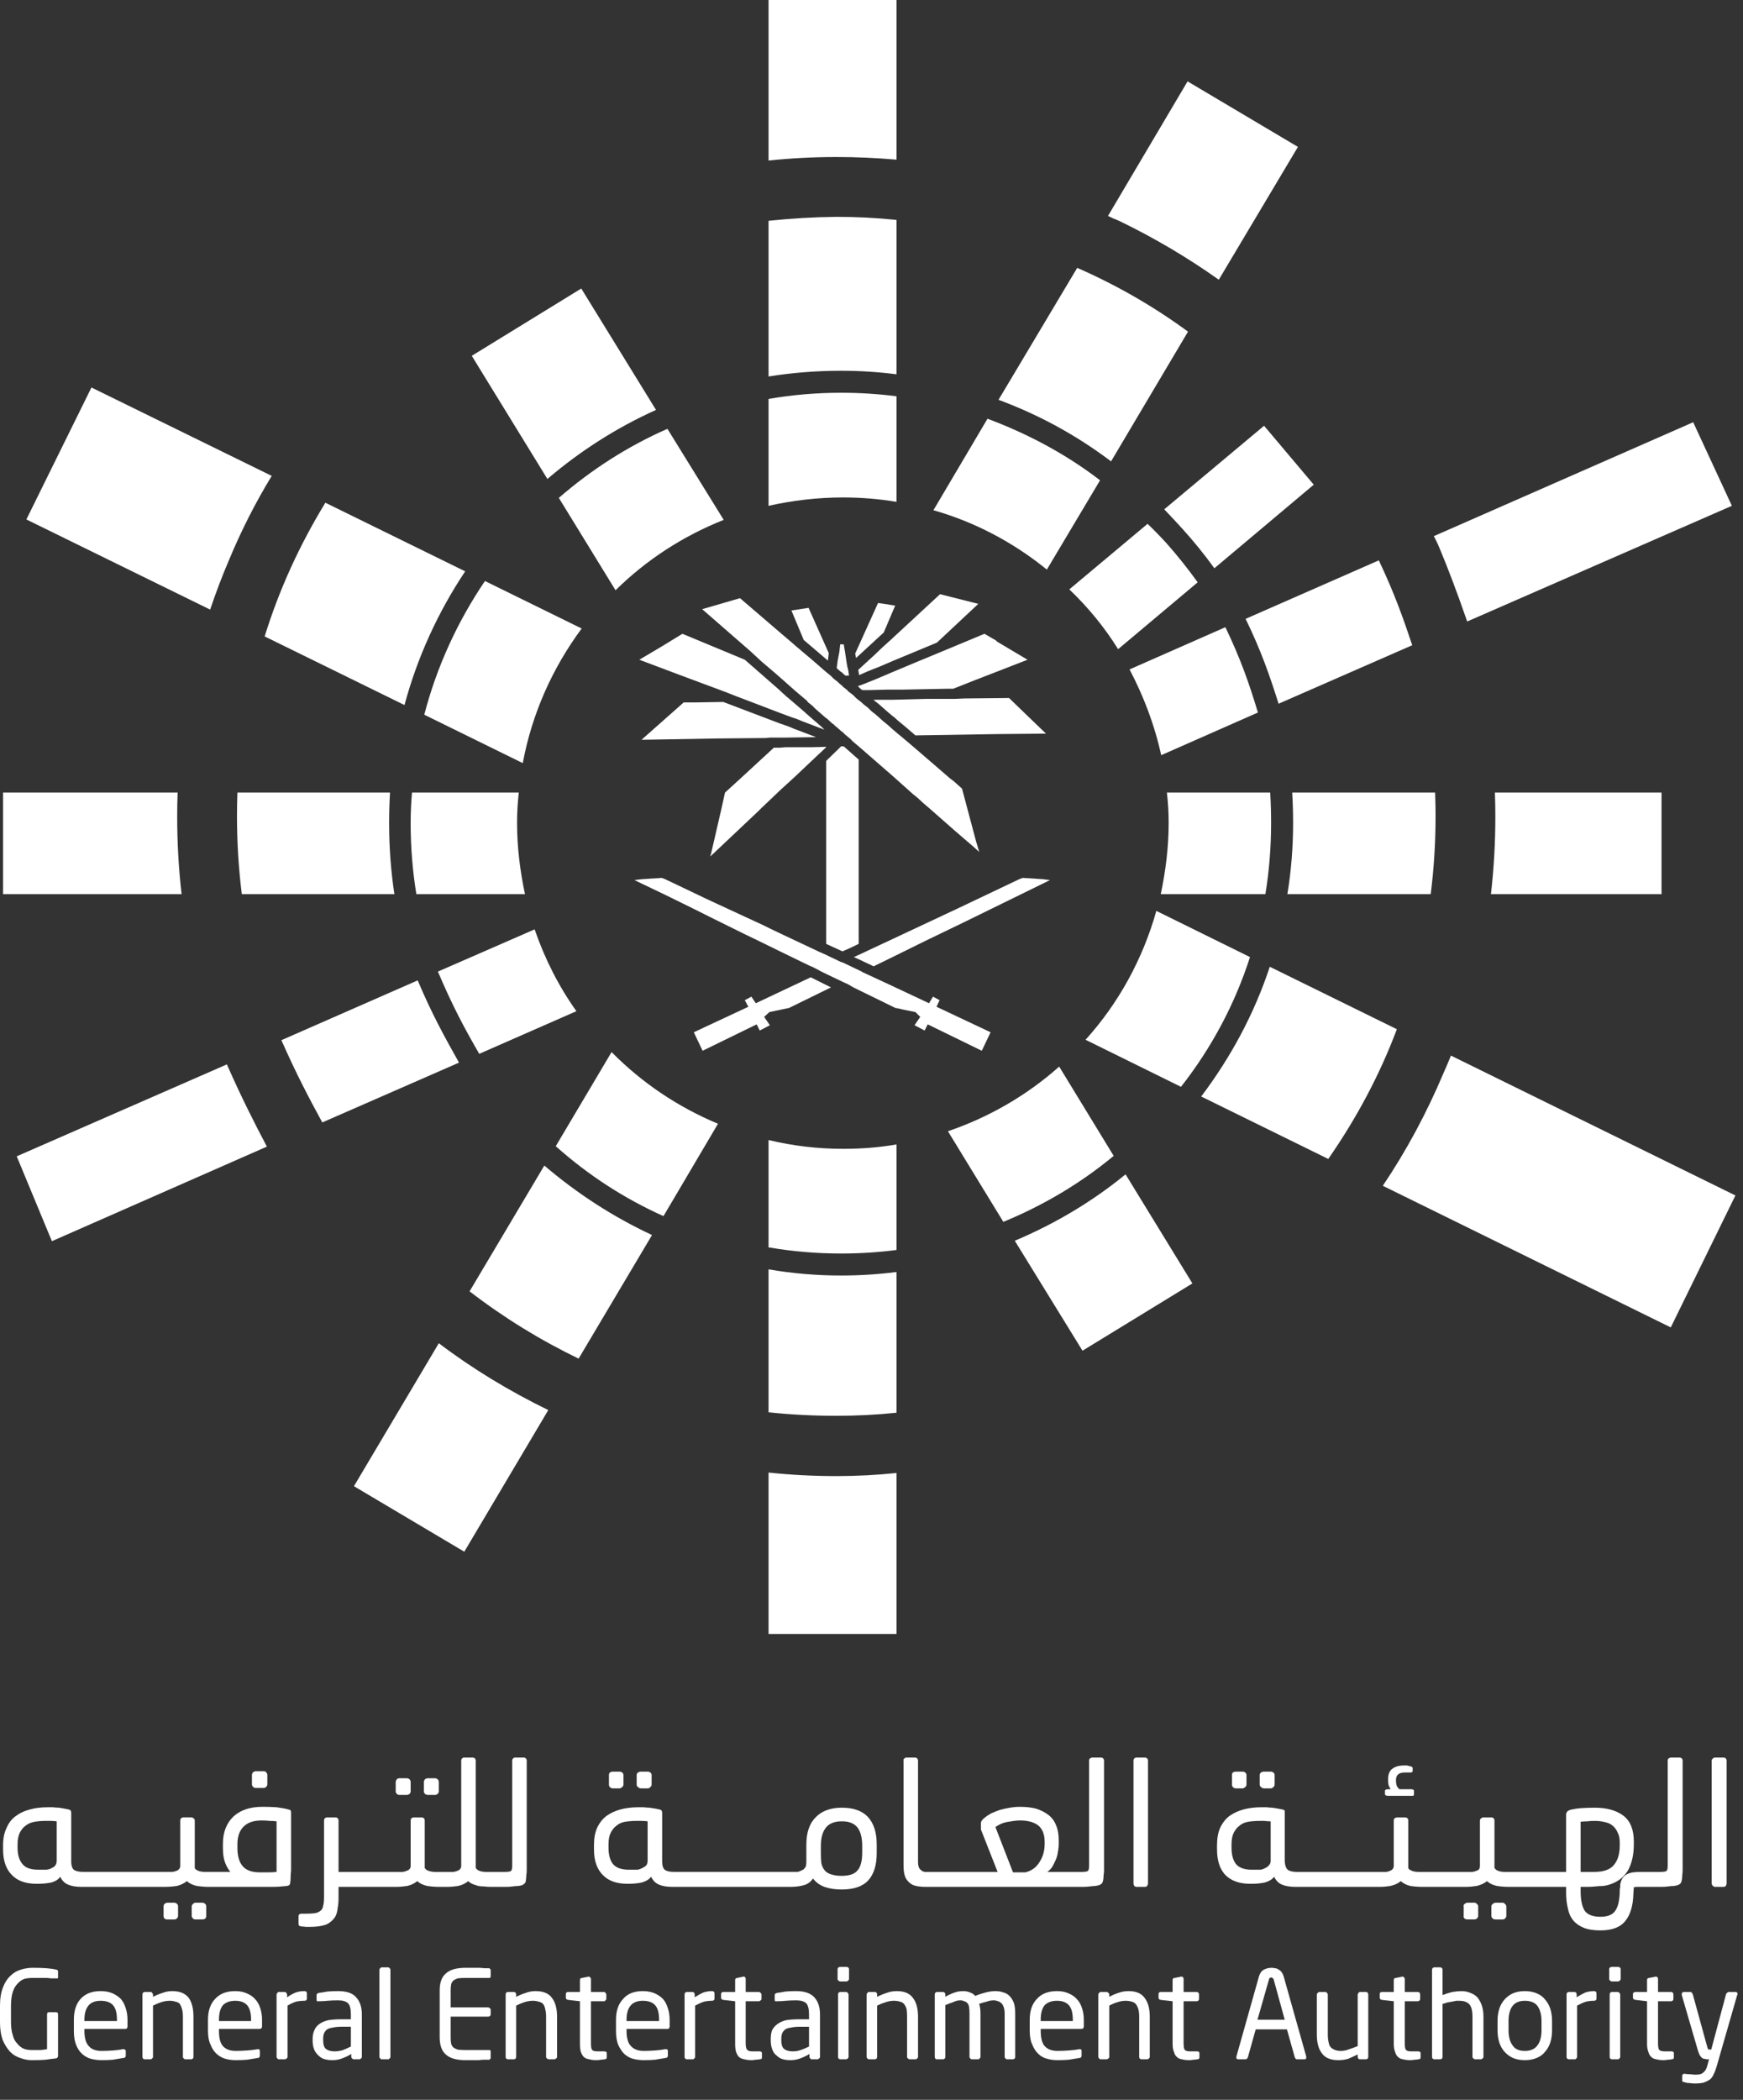 <svg width="93" height="112" viewBox="0 0 93 112" fill="none" xmlns="http://www.w3.org/2000/svg">
<rect x="0" y="0" width="93" height="112" fill="#333333" stroke="none"/>
<path d="M52.854 55.059L49.969 53.699L50.133 53.347L49.781 53.159L49.57 53.511L47.623 52.596L46.614 52.127L46.309 51.986L46.004 51.846L45.98 51.822L44.948 51.329L44.855 51.306L44.62 51.189L44.315 51.048L44.08 50.931L43.705 50.766L41.617 49.781L41.078 49.523L40.796 49.382L38.262 48.209L37.559 47.881L36.479 47.365L35.494 46.896L35.306 46.825L34.227 46.896L33.852 46.943L35.565 47.764L36.949 48.444L37.887 48.913L39.787 49.852L40.421 50.157L41.617 50.743L43.259 51.541H43.283L43.564 51.681L43.869 51.846L44.948 52.362L45.253 52.502L45.535 52.667L47.787 53.769H47.834L48.256 53.863L48.843 53.98L49.101 54.238L48.796 54.684L49.335 54.966L49.499 54.637L52.385 56.045L52.854 55.059Z" fill="white"/>
<path d="M45.958 34.837L47.154 33.735L47.623 32.632L47.764 32.304L47.623 32.28L47.342 32.233L46.849 32.163L45.629 34.861L45.676 35.095L45.958 34.837Z" fill="white"/>
<path d="M45.277 50.602L45.816 50.344V48.467V47.059V46.895V46.825V45.887V44.01V43.118V41.781V41.124V40.514L45.019 39.81H44.878L44.08 40.585V40.937V42.766V43.118V44.807V46.731V46.895V47.623V47.881V48.514V50.062V50.344L44.948 50.743L45.277 50.602Z" fill="white"/>
<path d="M40.467 43.259L40.608 43.118L41.617 42.157L42.438 41.406L43.33 40.561L44.08 39.857V39.834L43.283 39.857H41.898L41.617 39.881H41.288L39.482 41.547L38.684 42.274L38.497 43.118L37.934 45.558L37.887 45.675L37.981 45.605L40.467 43.259Z" fill="white"/>
<path d="M47.599 34.063L47.13 34.485L46.661 34.931L45.793 35.728L45.84 36.01L46.262 35.822L46.614 35.681L46.966 35.541L47.623 35.259L49.992 34.274L52.198 32.209L50.157 31.693L47.623 34.039L47.599 34.063Z" fill="white"/>
<path d="M49.594 35.025L48.913 35.306L47.623 35.846L46.685 36.245L46.333 36.385L45.981 36.526L45.77 36.596L45.887 36.714L46.004 36.807H46.145H46.427L47.342 36.784H47.623H47.717H48.116L50.508 36.737H50.86L51.986 36.291L54.825 35.189L53.206 34.227L53.136 34.157L52.526 33.805L50.274 34.743L49.594 35.025Z" fill="white"/>
<path d="M44.174 35.236L44.221 34.837L43.142 32.421L42.227 32.562L42.884 34.134L44.174 35.236Z" fill="white"/>
<path d="M53.839 37.23L51.47 37.254L50.953 37.277H50.203H49.945H49.429L47.622 37.324H47.552H47.153H46.754H46.614L46.684 37.395L46.895 37.559L47.106 37.747L47.458 38.052L47.622 38.192L47.693 38.239L47.927 38.45L48.326 38.779L48.842 39.224L50.414 39.201L53.206 39.154L55.81 39.131L54.543 37.911L53.839 37.23Z" fill="white"/>
<path d="M40.867 39.365L41.078 39.342H41.477H41.617H41.876L43.541 39.318L42.368 38.872L42.087 38.755L41.829 38.661L41.617 38.591L38.591 37.441L37.137 37.465H37.019H36.48L34.228 39.459L38.239 39.389L40.867 39.365Z" fill="white"/>
<path d="M38.685 36.901L39.342 37.159L40.022 37.417L41.618 38.027L42.251 38.262L42.532 38.356L42.814 38.473L43.799 38.849L43.987 38.919L43.846 38.778L43.142 38.168L42.931 37.98L42.744 37.816L42.251 37.394L41.946 37.136L41.664 36.878L41.618 36.831L39.741 35.189L36.41 33.805L35.377 34.438L34.111 35.189L36.292 36.01L38.685 36.901Z" fill="white"/>
<path d="M44.878 35.846H44.902L45.019 35.963L45.09 36.01V36.034H45.113H45.301L45.277 35.87V35.846L45.254 35.729L45.207 35.541L45.16 35.26L45.09 34.79L45.019 34.368H44.831L44.785 34.767L44.691 35.26L44.644 35.635L44.691 35.682L44.878 35.846Z" fill="white"/>
<path d="M40.632 35.283L41.266 35.823L41.617 36.128L42.438 36.855L42.743 37.113L43.048 37.371L43.119 37.465L43.33 37.629L43.518 37.817L44.057 38.286L44.081 38.31H44.104L44.432 38.615C44.448 38.599 44.456 38.591 44.456 38.591V38.615L44.573 38.732L44.667 38.802L44.902 39.014L44.949 39.037L45.042 39.131L45.066 39.154L45.136 39.225H45.16L45.23 39.295L45.347 39.389L45.394 39.436L45.512 39.553L45.817 39.811L46.544 40.444L47.623 41.383L48.726 42.368L48.96 42.556L49.265 42.837L49.594 43.119L50.954 44.315L51.963 45.183L52.245 45.441L52.151 45.113L52.08 44.878L51.611 43.119L51.33 42.063L50.884 41.664L50.696 41.524L49.664 40.632L48.655 39.764L48.35 39.506L48.045 39.248L47.928 39.154L47.623 38.896L47.365 38.662L47.13 38.474L46.896 38.263L46.708 38.099L46.497 37.934L46.309 37.747L46.098 37.583L45.887 37.395L45.817 37.348L45.676 37.231L45.512 37.066L45.418 36.996L45.23 36.855V36.832L45.207 36.808L44.995 36.644L44.902 36.55L44.784 36.456L44.691 36.363L44.597 36.292L44.479 36.198L44.456 36.175L44.315 36.034L44.081 35.846L43.353 35.213L42.908 34.838L42.438 34.439L42.251 34.275L41.617 33.735L39.483 31.905L37.465 32.492L40.022 34.72L40.632 35.283Z" fill="white"/>
<path d="M43.259 52.127L42.86 52.315L41.617 52.901L40.327 53.511L40.092 53.159L39.74 53.347L39.928 53.699L37.019 55.059L37.488 56.045L40.373 54.637L40.538 54.966L41.077 54.684L40.772 54.238L41.054 53.98L41.617 53.863L42.062 53.769H42.086L44.338 52.666L43.259 52.127Z" fill="white"/>
<path d="M46.614 51.541L47.623 51.048L49.336 50.203L51.424 49.195L56.022 46.943L55.67 46.896L54.567 46.825L54.38 46.896L51.025 48.491L48.374 49.734L47.623 50.086L45.817 50.931L45.559 51.048L45.817 51.165L46.614 51.541Z" fill="white"/>
<path d="M27.682 42.274H21.982C21.935 42.822 21.911 43.361 21.911 43.893C21.911 45.191 22.013 46.458 22.216 47.694H28.011C27.753 46.474 27.588 45.207 27.588 43.893C27.588 43.346 27.62 42.806 27.682 42.274Z" fill="white"/>
<path d="M68.995 43.893C68.995 45.191 68.893 46.458 68.69 47.694H76.337C76.51 46.333 76.596 44.949 76.596 43.541C76.596 43.119 76.588 42.697 76.572 42.274H68.948C68.979 42.822 68.995 43.361 68.995 43.893Z" fill="white"/>
<path d="M12.668 42.274C12.652 42.697 12.645 43.119 12.645 43.541C12.645 44.949 12.731 46.333 12.903 47.694H21.043C20.856 46.458 20.762 45.191 20.762 43.893C20.762 43.361 20.777 42.822 20.809 42.274H12.668Z" fill="white"/>
<path d="M61.933 47.694H67.516C67.719 46.458 67.821 45.191 67.821 43.893C67.821 43.361 67.805 42.822 67.774 42.274H62.261C62.324 42.806 62.355 43.346 62.355 43.893C62.355 45.207 62.191 46.474 61.933 47.694Z" fill="white"/>
<path d="M88.653 47.694V42.274H79.762C79.778 42.697 79.786 43.119 79.786 43.541C79.786 44.949 79.707 46.333 79.551 47.694H88.653Z" fill="white"/>
<path d="M9.454 43.541C9.454 43.119 9.462 42.697 9.478 42.274H0.164V47.694H9.689C9.532 46.333 9.454 44.949 9.454 43.541Z" fill="white"/>
<path d="M21.582 37.606C22.263 35.072 23.365 32.656 24.82 30.474L17.36 26.814C15.999 29.043 14.896 31.436 14.122 33.946L21.582 37.606Z" fill="white"/>
<path d="M25.875 30.99C24.397 33.172 23.295 35.588 22.638 38.122L27.893 40.703C28.386 38.052 29.488 35.612 31.036 33.524L25.875 30.99Z" fill="white"/>
<path d="M67.751 51.565C66.93 54.051 65.686 56.374 64.091 58.485L70.871 61.816C72.372 59.658 73.616 57.336 74.531 54.896L67.751 51.565Z" fill="white"/>
<path d="M77.018 57.241C76.126 59.352 75.047 61.37 73.781 63.247L89.146 70.801L92.595 63.763L77.417 56.303C77.292 56.615 77.159 56.928 77.018 57.241Z" fill="white"/>
<path d="M12.222 29.864C12.864 28.316 13.622 26.822 14.498 25.383L4.879 20.668L1.407 27.706L11.213 32.515C11.511 31.623 11.847 30.74 12.222 29.864Z" fill="white"/>
<path d="M63.012 57.969C64.654 55.881 65.897 53.535 66.695 51.048L61.698 48.585C60.971 51.166 59.681 53.511 57.921 55.459L63.012 57.969Z" fill="white"/>
<path d="M54.145 66.179L57.758 72.044L63.622 68.455L60.056 62.637C58.25 64.115 56.256 65.288 54.145 66.179Z" fill="white"/>
<path d="M53.534 65.171C55.646 64.303 57.64 63.13 59.422 61.652L56.514 56.89C54.801 58.414 52.783 59.587 50.578 60.338L53.534 65.171Z" fill="white"/>
<path d="M35.002 21.864L31.014 15.389L25.172 18.979L29.207 25.547C30.967 24.046 32.914 22.803 35.002 21.864Z" fill="white"/>
<path d="M35.611 22.873C33.523 23.788 31.576 25.031 29.817 26.556L32.843 31.483C34.485 29.864 36.432 28.597 38.614 27.729L35.611 22.873Z" fill="white"/>
<path d="M41.007 78.543V87.153H47.834V78.566C46.77 78.676 45.699 78.731 44.62 78.731C43.4 78.731 42.196 78.668 41.007 78.543Z" fill="white"/>
<path d="M47.834 26.767V21.137C46.864 21.012 45.879 20.949 44.878 20.949C43.564 20.949 42.274 21.059 41.007 21.278V26.979C42.274 26.697 43.611 26.533 44.972 26.533C45.941 26.533 46.895 26.611 47.834 26.767Z" fill="white"/>
<path d="M41.007 67.704V75.329C42.196 75.454 43.4 75.516 44.62 75.516C45.699 75.516 46.77 75.462 47.834 75.352V67.845C46.864 67.97 45.879 68.033 44.878 68.033C43.564 68.033 42.274 67.923 41.007 67.704Z" fill="white"/>
<path d="M41.007 60.807V66.531C42.274 66.75 43.564 66.859 44.878 66.859C45.879 66.859 46.864 66.797 47.834 66.671V61.041C46.895 61.206 45.957 61.276 44.972 61.276C43.611 61.276 42.274 61.112 41.007 60.807Z" fill="white"/>
<path d="M47.834 19.964V11.73C46.77 11.62 45.699 11.566 44.62 11.566C43.4 11.581 42.196 11.652 41.007 11.777V20.081C42.274 19.878 43.564 19.776 44.878 19.776C45.879 19.776 46.864 19.839 47.834 19.964Z" fill="white"/>
<path d="M47.834 8.516V0H41.007V8.563C42.196 8.438 43.4 8.375 44.62 8.375C45.699 8.375 46.77 8.422 47.834 8.516Z" fill="white"/>
<path d="M58.695 25.618C56.865 24.211 54.824 23.132 52.689 22.334L49.804 27.214C52.032 27.847 54.097 28.95 55.856 30.381L58.695 25.618Z" fill="white"/>
<path d="M32.632 56.115L29.653 61.136C31.389 62.684 33.312 63.927 35.4 64.866L38.309 59.939C36.175 59.048 34.251 57.757 32.632 56.115Z" fill="white"/>
<path d="M25.055 68.877C26.884 70.285 28.832 71.481 30.873 72.466L34.79 65.874C32.726 64.912 30.802 63.669 29.043 62.168L25.055 68.877Z" fill="white"/>
<path d="M65.03 14.92L69.253 7.835L63.364 4.34L59.118 11.518C59.306 11.612 59.502 11.698 59.705 11.777C61.582 12.684 63.357 13.732 65.03 14.92Z" fill="white"/>
<path d="M18.885 79.27L24.773 82.765L29.254 75.211C27.189 74.203 25.242 73.029 23.413 71.645L18.885 79.27Z" fill="white"/>
<path d="M63.388 17.689C61.534 16.328 59.564 15.202 57.476 14.287L53.277 21.325C55.435 22.123 57.452 23.225 59.282 24.609L63.388 17.689Z" fill="white"/>
<path d="M59.658 34.626L63.904 31.06C63.388 30.341 62.833 29.645 62.238 28.973C61.91 28.613 61.574 28.269 61.23 27.94L57.054 31.436C58.039 32.374 58.931 33.453 59.658 34.626Z" fill="white"/>
<path d="M62.12 27.166C62.449 27.51 62.769 27.854 63.082 28.198C63.692 28.871 64.263 29.575 64.795 30.31L70.097 25.852L67.446 22.709L62.12 27.166Z" fill="white"/>
<path d="M68.221 37.535L75.352 34.415C74.86 32.937 74.39 31.624 73.569 29.888L66.461 33.008C67.306 34.744 67.751 36.057 68.221 37.535Z" fill="white"/>
<path d="M23.365 51.822C24.14 53.652 24.796 54.872 25.571 56.209L30.755 53.934C29.817 52.62 29.066 51.142 28.526 49.57L23.365 51.822Z" fill="white"/>
<path d="M67.118 38.004C66.672 36.526 66.227 35.213 65.382 33.453L60.268 35.705C61.019 37.136 61.605 38.661 61.957 40.28L67.118 38.004Z" fill="white"/>
<path d="M0.892 61.675L2.769 66.202L14.24 61.158C13.537 59.821 12.903 58.578 12.105 56.772L0.892 61.675Z" fill="white"/>
<path d="M78.284 33.149L92.407 26.979L90.342 22.521L76.501 28.598C76.548 28.668 76.689 28.949 76.806 29.231C77.228 30.24 77.698 31.46 78.284 33.149Z" fill="white"/>
<path d="M22.286 52.291L15.014 55.481C15.812 57.288 16.468 58.531 17.196 59.868L24.491 56.678C23.741 55.341 23.061 54.121 22.286 52.291Z" fill="white"/>
<path d="M2.979 107.328H2.627C2.596 107.328 2.565 107.335 2.534 107.351C2.518 107.382 2.51 107.414 2.51 107.445V109.298C2.432 109.314 2.322 109.329 2.182 109.345C2.057 109.345 1.892 109.345 1.689 109.345C1.533 109.345 1.392 109.322 1.267 109.275C1.126 109.212 1.009 109.118 0.915 108.993C0.805 108.884 0.727 108.735 0.68 108.547C0.618 108.36 0.586 108.125 0.586 107.844V106.976C0.586 106.694 0.618 106.452 0.68 106.248C0.743 106.061 0.829 105.912 0.938 105.803C1.048 105.678 1.173 105.592 1.314 105.545C1.454 105.513 1.595 105.498 1.736 105.498C1.877 105.498 2.002 105.498 2.111 105.498C2.221 105.498 2.33 105.498 2.44 105.498C2.534 105.498 2.62 105.506 2.698 105.521C2.792 105.521 2.886 105.521 2.979 105.521H3.003C3.065 105.537 3.097 105.521 3.097 105.474V105.146C3.097 105.115 3.081 105.091 3.05 105.075C3.034 105.06 3.011 105.052 2.979 105.052C2.854 105.021 2.69 104.997 2.487 104.982C2.299 104.966 2.049 104.958 1.736 104.958C1.533 104.958 1.329 104.989 1.126 105.052C0.907 105.115 0.719 105.224 0.563 105.38C0.391 105.537 0.258 105.74 0.164 105.99C0.055 106.256 0 106.585 0 106.976V107.867C0 108.227 0.047 108.54 0.141 108.806C0.25 109.056 0.383 109.267 0.54 109.439C0.696 109.595 0.876 109.705 1.079 109.767C1.282 109.846 1.486 109.885 1.689 109.885C2.002 109.885 2.252 109.877 2.44 109.861C2.643 109.83 2.823 109.806 2.979 109.791C3.058 109.775 3.097 109.728 3.097 109.65V107.445C3.097 107.414 3.089 107.382 3.073 107.351C3.042 107.335 3.011 107.328 2.979 107.328Z" fill="white"/>
<path fill-rule="evenodd" clip-rule="evenodd" d="M6.71 107.116C6.772 107.304 6.803 107.507 6.803 107.726V108.078C6.803 108.172 6.764 108.219 6.686 108.219H4.504V108.313C4.504 108.704 4.583 108.977 4.739 109.134C4.88 109.306 5.107 109.392 5.419 109.392C5.607 109.392 5.81 109.384 6.029 109.368C6.233 109.353 6.412 109.329 6.569 109.298H6.592C6.624 109.298 6.647 109.306 6.663 109.321C6.694 109.337 6.71 109.361 6.71 109.392V109.626C6.71 109.673 6.702 109.705 6.686 109.72C6.671 109.752 6.631 109.767 6.569 109.767C6.381 109.798 6.201 109.83 6.029 109.861C5.842 109.877 5.638 109.884 5.419 109.884C5.232 109.884 5.044 109.861 4.856 109.814C4.684 109.767 4.528 109.681 4.387 109.556C4.246 109.431 4.137 109.267 4.059 109.063C3.981 108.876 3.941 108.625 3.941 108.313V107.726C3.941 107.257 4.059 106.889 4.293 106.624C4.544 106.342 4.903 106.201 5.372 106.201C5.607 106.201 5.818 106.24 6.006 106.319C6.178 106.397 6.326 106.498 6.452 106.624C6.561 106.749 6.647 106.913 6.71 107.116ZM6.24 107.726C6.24 107.366 6.17 107.108 6.029 106.952C5.889 106.796 5.67 106.717 5.372 106.717C5.091 106.717 4.88 106.796 4.739 106.952C4.583 107.124 4.504 107.382 4.504 107.726V107.797H6.24V107.726Z" fill="white"/>
<path d="M9.196 106.201C9.008 106.201 8.836 106.233 8.68 106.295C8.523 106.342 8.351 106.412 8.164 106.506V106.389C8.164 106.358 8.148 106.326 8.117 106.295C8.101 106.264 8.078 106.248 8.046 106.248H7.718C7.687 106.248 7.655 106.264 7.624 106.295C7.608 106.326 7.601 106.358 7.601 106.389V109.697C7.601 109.744 7.608 109.775 7.624 109.791C7.655 109.822 7.687 109.838 7.718 109.838H8.023C8.07 109.838 8.101 109.822 8.117 109.791C8.148 109.775 8.164 109.744 8.164 109.697V106.975C8.32 106.897 8.469 106.835 8.609 106.788C8.766 106.741 8.914 106.717 9.055 106.717C9.165 106.717 9.266 106.733 9.36 106.764C9.454 106.78 9.532 106.819 9.595 106.882C9.642 106.96 9.681 107.054 9.712 107.163C9.743 107.273 9.759 107.406 9.759 107.562V109.697C9.759 109.744 9.774 109.775 9.806 109.791C9.821 109.822 9.853 109.838 9.9 109.838H10.205C10.236 109.838 10.267 109.822 10.298 109.791C10.314 109.775 10.322 109.744 10.322 109.697V107.562C10.322 107.124 10.236 106.788 10.064 106.553C9.876 106.319 9.587 106.201 9.196 106.201Z" fill="white"/>
<path fill-rule="evenodd" clip-rule="evenodd" d="M13.888 107.116C13.951 107.304 13.982 107.507 13.982 107.726V108.078C13.982 108.172 13.935 108.219 13.841 108.219H11.683V108.313C11.683 108.704 11.754 108.977 11.894 109.134C12.051 109.306 12.277 109.392 12.575 109.392C12.762 109.392 12.966 109.384 13.185 109.368C13.403 109.353 13.591 109.329 13.748 109.298H13.771C13.802 109.298 13.826 109.306 13.841 109.321C13.857 109.337 13.865 109.361 13.865 109.392V109.626C13.865 109.673 13.857 109.705 13.841 109.72C13.826 109.752 13.794 109.767 13.748 109.767C13.56 109.798 13.372 109.83 13.185 109.861C12.997 109.877 12.794 109.884 12.575 109.884C12.387 109.884 12.207 109.861 12.035 109.814C11.863 109.767 11.707 109.681 11.566 109.556C11.425 109.431 11.316 109.267 11.237 109.063C11.144 108.876 11.097 108.625 11.097 108.313V107.726C11.097 107.257 11.222 106.889 11.472 106.624C11.722 106.342 12.082 106.201 12.551 106.201C12.786 106.201 12.989 106.24 13.161 106.319C13.349 106.397 13.497 106.498 13.607 106.624C13.732 106.749 13.826 106.913 13.888 107.116ZM13.396 107.726C13.396 107.366 13.325 107.108 13.185 106.952C13.044 106.796 12.833 106.717 12.551 106.717C12.27 106.717 12.051 106.796 11.894 106.952C11.754 107.124 11.683 107.382 11.683 107.726V107.797H13.396V107.726Z" fill="white"/>
<path d="M16.234 106.201C16.078 106.201 15.929 106.225 15.788 106.272C15.632 106.334 15.476 106.42 15.319 106.53V106.389C15.319 106.358 15.303 106.326 15.272 106.295C15.257 106.264 15.233 106.248 15.202 106.248H14.873C14.842 106.248 14.819 106.264 14.803 106.295C14.772 106.326 14.756 106.358 14.756 106.389V109.697C14.756 109.744 14.772 109.775 14.803 109.791C14.819 109.822 14.842 109.837 14.873 109.837H15.202C15.233 109.837 15.264 109.822 15.296 109.791C15.327 109.775 15.342 109.744 15.342 109.697V106.975C15.499 106.882 15.648 106.811 15.788 106.764C15.929 106.733 16.078 106.717 16.234 106.717C16.328 106.717 16.375 106.678 16.375 106.6V106.319C16.375 106.24 16.328 106.201 16.234 106.201Z" fill="white"/>
<path fill-rule="evenodd" clip-rule="evenodd" d="M19.002 106.53C19.206 106.749 19.307 107.054 19.307 107.445V109.697C19.307 109.744 19.292 109.775 19.26 109.791C19.245 109.822 19.213 109.837 19.166 109.837H18.885C18.838 109.837 18.807 109.822 18.791 109.791C18.76 109.775 18.744 109.744 18.744 109.697V109.556C18.588 109.65 18.424 109.728 18.252 109.791C18.095 109.853 17.923 109.884 17.735 109.884C17.595 109.884 17.462 109.869 17.337 109.837C17.212 109.806 17.102 109.744 17.008 109.65C16.914 109.572 16.836 109.47 16.774 109.345C16.711 109.204 16.68 109.032 16.68 108.829V108.758C16.68 108.571 16.711 108.414 16.774 108.289C16.82 108.164 16.907 108.055 17.032 107.961C17.157 107.867 17.321 107.797 17.524 107.75C17.712 107.718 17.954 107.703 18.252 107.703H18.721V107.445C18.721 107.163 18.674 106.968 18.58 106.858C18.471 106.749 18.291 106.694 18.04 106.694C17.821 106.694 17.634 106.702 17.477 106.717C17.321 106.733 17.172 106.741 17.032 106.741H17.008C16.977 106.741 16.946 106.741 16.914 106.741C16.899 106.725 16.891 106.694 16.891 106.647V106.412C16.891 106.35 16.938 106.311 17.032 106.295C17.157 106.279 17.297 106.256 17.454 106.225C17.626 106.209 17.821 106.201 18.04 106.201C18.494 106.201 18.815 106.311 19.002 106.53ZM18.721 108.101H18.252C18.048 108.101 17.884 108.117 17.759 108.148C17.634 108.164 17.532 108.195 17.454 108.242C17.376 108.305 17.321 108.375 17.29 108.453C17.258 108.532 17.243 108.625 17.243 108.735V108.829C17.243 109.063 17.297 109.22 17.407 109.298C17.517 109.376 17.665 109.415 17.853 109.415C18.009 109.415 18.158 109.392 18.299 109.345C18.424 109.298 18.564 109.235 18.721 109.157V108.101Z" fill="white"/>
<path d="M20.714 104.935H20.362C20.331 104.935 20.308 104.95 20.292 104.982C20.261 104.997 20.245 105.029 20.245 105.075V109.697C20.245 109.744 20.261 109.775 20.292 109.791C20.308 109.822 20.331 109.838 20.362 109.838H20.714C20.746 109.838 20.769 109.822 20.785 109.791C20.816 109.775 20.832 109.744 20.832 109.697V105.075C20.832 105.029 20.816 104.997 20.785 104.982C20.769 104.95 20.746 104.935 20.714 104.935Z" fill="white"/>
<path d="M26.111 104.982C26.033 104.982 25.947 104.982 25.853 104.982C25.743 104.966 25.634 104.958 25.524 104.958C25.399 104.958 25.282 104.958 25.172 104.958C25.047 104.958 24.938 104.958 24.844 104.958C24.375 104.958 24.031 105.052 23.812 105.24C23.577 105.427 23.46 105.732 23.46 106.155V108.665C23.46 109.103 23.577 109.415 23.812 109.603C24.031 109.791 24.375 109.885 24.844 109.885H25.172C25.282 109.885 25.399 109.885 25.524 109.885C25.649 109.869 25.759 109.861 25.853 109.861C25.962 109.861 26.048 109.861 26.111 109.861C26.127 109.846 26.142 109.83 26.158 109.814C26.173 109.799 26.181 109.783 26.181 109.767V109.415C26.181 109.369 26.158 109.345 26.111 109.345H24.844C24.672 109.345 24.531 109.337 24.422 109.322C24.328 109.29 24.25 109.251 24.187 109.204C24.125 109.142 24.085 109.071 24.07 108.993C24.054 108.899 24.046 108.79 24.046 108.665V107.562H26.041C26.072 107.562 26.103 107.554 26.134 107.539C26.166 107.507 26.181 107.476 26.181 107.445V107.187C26.181 107.156 26.166 107.132 26.134 107.116C26.103 107.085 26.072 107.07 26.041 107.07H24.046V106.155C24.046 106.045 24.054 105.943 24.07 105.85C24.085 105.771 24.125 105.701 24.187 105.638C24.25 105.592 24.328 105.552 24.422 105.521C24.531 105.506 24.672 105.498 24.844 105.498H26.111C26.158 105.498 26.181 105.466 26.181 105.404V105.075C26.181 105.06 26.173 105.044 26.158 105.029C26.142 105.013 26.127 104.997 26.111 104.982Z" fill="white"/>
<path d="M28.574 106.201C28.386 106.201 28.214 106.233 28.058 106.295C27.901 106.342 27.729 106.412 27.541 106.506V106.389C27.541 106.358 27.534 106.326 27.518 106.295C27.487 106.264 27.456 106.248 27.424 106.248H27.096C27.064 106.248 27.033 106.264 27.002 106.295C26.986 106.326 26.979 106.358 26.979 106.389V109.697C26.979 109.744 26.986 109.775 27.002 109.791C27.033 109.822 27.064 109.837 27.096 109.837H27.424C27.456 109.837 27.487 109.822 27.518 109.791C27.534 109.775 27.541 109.744 27.541 109.697V106.975C27.698 106.897 27.846 106.835 27.987 106.788C28.144 106.741 28.292 106.717 28.433 106.717C28.543 106.717 28.644 106.733 28.738 106.764C28.832 106.78 28.91 106.819 28.973 106.882C29.035 106.96 29.074 107.054 29.09 107.163C29.121 107.273 29.137 107.406 29.137 107.562V109.697C29.137 109.744 29.152 109.775 29.184 109.791C29.215 109.822 29.246 109.837 29.277 109.837H29.582C29.614 109.837 29.645 109.822 29.676 109.791C29.708 109.775 29.723 109.744 29.723 109.697V107.562C29.723 107.124 29.629 106.788 29.442 106.553C29.27 106.319 28.98 106.201 28.574 106.201Z" fill="white"/>
<path d="M32.233 109.415H31.881C31.741 109.415 31.647 109.392 31.6 109.345C31.553 109.298 31.53 109.181 31.53 108.993V106.741H32.233C32.265 106.741 32.288 106.725 32.304 106.694C32.335 106.678 32.351 106.647 32.351 106.6V106.389C32.351 106.358 32.335 106.326 32.304 106.295C32.288 106.264 32.265 106.248 32.233 106.248H31.53V105.544C31.53 105.513 31.514 105.49 31.483 105.474C31.467 105.443 31.444 105.427 31.412 105.427L31.06 105.497C30.982 105.497 30.943 105.537 30.943 105.615V106.248H30.31C30.232 106.248 30.192 106.287 30.192 106.365V106.553C30.192 106.616 30.232 106.655 30.31 106.67L30.943 106.741V109.016C30.943 109.188 30.959 109.329 30.99 109.439C31.037 109.564 31.092 109.658 31.154 109.72C31.232 109.783 31.326 109.822 31.436 109.837C31.545 109.869 31.678 109.884 31.834 109.884C31.897 109.884 31.968 109.877 32.046 109.861C32.124 109.861 32.194 109.853 32.257 109.837C32.335 109.837 32.374 109.806 32.374 109.744V109.509C32.374 109.446 32.327 109.415 32.233 109.415Z" fill="white"/>
<path fill-rule="evenodd" clip-rule="evenodd" d="M35.635 107.116C35.698 107.304 35.729 107.507 35.729 107.726V108.078C35.729 108.172 35.69 108.219 35.612 108.219H33.43V108.313C33.43 108.704 33.508 108.977 33.665 109.134C33.821 109.306 34.048 109.392 34.345 109.392C34.533 109.392 34.736 109.384 34.955 109.368C35.158 109.353 35.338 109.329 35.495 109.298H35.542C35.557 109.298 35.581 109.306 35.612 109.321C35.628 109.337 35.635 109.361 35.635 109.392V109.626C35.635 109.673 35.628 109.705 35.612 109.72C35.596 109.752 35.557 109.767 35.495 109.767C35.307 109.798 35.127 109.83 34.955 109.861C34.767 109.877 34.564 109.884 34.345 109.884C34.157 109.884 33.97 109.861 33.782 109.814C33.61 109.767 33.454 109.681 33.313 109.556C33.188 109.431 33.078 109.267 32.984 109.063C32.906 108.876 32.867 108.625 32.867 108.313V107.726C32.867 107.257 32.992 106.889 33.242 106.624C33.477 106.342 33.829 106.201 34.298 106.201C34.533 106.201 34.744 106.24 34.932 106.319C35.104 106.397 35.252 106.498 35.377 106.624C35.487 106.749 35.573 106.913 35.635 107.116ZM35.166 107.726C35.166 107.366 35.096 107.108 34.955 106.952C34.814 106.796 34.595 106.717 34.298 106.717C34.017 106.717 33.806 106.796 33.665 106.952C33.508 107.124 33.43 107.382 33.43 107.726V107.797H35.166V107.726Z" fill="white"/>
<path d="M37.981 106.201C37.84 106.201 37.692 106.225 37.535 106.272C37.394 106.334 37.238 106.42 37.066 106.53V106.389C37.066 106.358 37.058 106.326 37.042 106.295C37.011 106.264 36.98 106.248 36.949 106.248H36.644C36.612 106.248 36.581 106.264 36.55 106.295C36.534 106.326 36.526 106.358 36.526 106.389V109.697C36.526 109.744 36.534 109.775 36.55 109.791C36.581 109.822 36.612 109.837 36.644 109.837H36.972C37.003 109.837 37.027 109.822 37.042 109.791C37.074 109.775 37.09 109.744 37.09 109.697V106.975C37.261 106.882 37.418 106.811 37.559 106.764C37.699 106.733 37.84 106.717 37.981 106.717C38.075 106.717 38.122 106.678 38.122 106.6V106.319C38.122 106.24 38.075 106.201 37.981 106.201Z" fill="white"/>
<path d="M40.515 109.415H40.139C40.014 109.415 39.928 109.392 39.881 109.345C39.819 109.298 39.787 109.181 39.787 108.993V106.741H40.491C40.522 106.741 40.554 106.725 40.585 106.694C40.616 106.678 40.632 106.647 40.632 106.6V106.389C40.632 106.358 40.616 106.326 40.585 106.295C40.554 106.264 40.522 106.248 40.491 106.248H39.787V105.544C39.787 105.513 39.779 105.49 39.764 105.474C39.748 105.443 39.725 105.427 39.694 105.427H39.67L39.342 105.497C39.263 105.497 39.224 105.537 39.224 105.615V106.248H38.591C38.513 106.248 38.474 106.287 38.474 106.365V106.553C38.474 106.616 38.513 106.655 38.591 106.67L39.224 106.741V109.016C39.224 109.188 39.24 109.329 39.271 109.439C39.318 109.564 39.373 109.658 39.435 109.72C39.514 109.783 39.607 109.822 39.717 109.837C39.826 109.869 39.959 109.884 40.116 109.884C40.163 109.884 40.225 109.877 40.303 109.861C40.382 109.861 40.46 109.853 40.538 109.837C40.616 109.837 40.655 109.806 40.655 109.744V109.509C40.655 109.446 40.608 109.415 40.515 109.415Z" fill="white"/>
<path fill-rule="evenodd" clip-rule="evenodd" d="M43.447 106.53C43.651 106.749 43.752 107.054 43.752 107.445V109.697C43.752 109.744 43.737 109.775 43.706 109.791C43.674 109.822 43.643 109.838 43.612 109.838H43.307C43.276 109.838 43.252 109.822 43.236 109.791C43.205 109.775 43.189 109.744 43.189 109.697V109.556C43.033 109.65 42.869 109.728 42.697 109.791C42.54 109.853 42.368 109.884 42.181 109.884C42.04 109.884 41.907 109.869 41.782 109.838C41.657 109.806 41.547 109.744 41.453 109.65C41.344 109.572 41.266 109.47 41.219 109.345C41.156 109.204 41.125 109.032 41.125 108.829V108.758C41.125 108.571 41.148 108.414 41.195 108.289C41.258 108.164 41.352 108.055 41.477 107.961C41.602 107.867 41.758 107.797 41.946 107.75C42.149 107.718 42.4 107.703 42.697 107.703H43.166V107.445C43.166 107.163 43.119 106.968 43.025 106.858C42.916 106.749 42.736 106.694 42.486 106.694C42.267 106.694 42.079 106.702 41.923 106.717C41.766 106.733 41.618 106.741 41.477 106.741H41.453C41.422 106.741 41.391 106.741 41.36 106.741C41.344 106.725 41.336 106.694 41.336 106.647V106.412C41.336 106.35 41.383 106.311 41.477 106.295C41.602 106.28 41.743 106.256 41.899 106.225C42.056 106.209 42.251 106.201 42.486 106.201C42.924 106.201 43.244 106.311 43.447 106.53ZM43.166 108.102H42.697C42.493 108.102 42.329 108.117 42.204 108.148C42.079 108.164 41.977 108.195 41.899 108.242C41.821 108.305 41.766 108.375 41.735 108.453C41.704 108.532 41.688 108.625 41.688 108.735V108.829C41.688 109.063 41.743 109.22 41.852 109.298C41.962 109.376 42.11 109.415 42.298 109.415C42.454 109.415 42.595 109.392 42.72 109.345C42.861 109.298 43.01 109.235 43.166 109.157V108.102Z" fill="white"/>
<path d="M45.136 106.248H44.831C44.8 106.248 44.769 106.264 44.737 106.295C44.722 106.326 44.714 106.358 44.714 106.389V109.697C44.714 109.744 44.722 109.775 44.737 109.791C44.769 109.822 44.8 109.838 44.831 109.838H45.136C45.183 109.838 45.214 109.822 45.23 109.791C45.261 109.775 45.277 109.744 45.277 109.697V106.389C45.277 106.358 45.261 106.326 45.23 106.295C45.214 106.264 45.183 106.248 45.136 106.248Z" fill="white"/>
<path d="M45.16 104.911H44.831C44.8 104.911 44.769 104.919 44.737 104.935C44.706 104.966 44.69 104.997 44.69 105.029V105.545C44.69 105.592 44.706 105.623 44.737 105.639C44.769 105.67 44.8 105.686 44.831 105.686H45.16C45.191 105.686 45.222 105.67 45.254 105.639C45.285 105.623 45.301 105.592 45.301 105.545V105.029C45.301 104.997 45.285 104.966 45.254 104.935C45.222 104.919 45.191 104.911 45.16 104.911Z" fill="white"/>
<path d="M47.857 106.201C47.654 106.201 47.474 106.233 47.317 106.295C47.161 106.342 46.989 106.412 46.801 106.506V106.389C46.801 106.358 46.794 106.326 46.778 106.295C46.747 106.264 46.715 106.248 46.684 106.248H46.356C46.324 106.248 46.301 106.264 46.285 106.295C46.254 106.326 46.238 106.358 46.238 106.389V109.697C46.238 109.744 46.254 109.775 46.285 109.791C46.301 109.822 46.324 109.838 46.356 109.838H46.684C46.715 109.838 46.747 109.822 46.778 109.791C46.794 109.775 46.801 109.744 46.801 109.697V106.975C46.958 106.897 47.114 106.835 47.27 106.788C47.411 106.741 47.552 106.717 47.693 106.717C47.818 106.717 47.927 106.733 48.021 106.764C48.099 106.78 48.17 106.819 48.232 106.882C48.295 106.96 48.342 107.054 48.373 107.163C48.389 107.273 48.397 107.406 48.397 107.562V109.697C48.397 109.744 48.412 109.775 48.444 109.791C48.475 109.822 48.506 109.838 48.537 109.838H48.842C48.889 109.838 48.92 109.822 48.936 109.791C48.967 109.775 48.983 109.744 48.983 109.697V107.562C48.983 107.124 48.889 106.788 48.702 106.553C48.529 106.319 48.248 106.201 47.857 106.201Z" fill="white"/>
<path d="M53.863 106.459C53.769 106.365 53.66 106.303 53.535 106.272C53.41 106.225 53.269 106.201 53.112 106.201C52.956 106.201 52.784 106.225 52.596 106.272C52.409 106.319 52.221 106.381 52.033 106.459C51.955 106.365 51.861 106.303 51.752 106.272C51.642 106.225 51.525 106.201 51.4 106.201C51.212 106.201 51.04 106.233 50.884 106.295C50.712 106.358 50.563 106.428 50.438 106.506V106.389C50.438 106.358 50.43 106.326 50.415 106.295C50.383 106.264 50.352 106.248 50.321 106.248H49.992C49.961 106.248 49.93 106.264 49.898 106.295C49.883 106.326 49.875 106.358 49.875 106.389V109.697C49.875 109.744 49.883 109.775 49.898 109.791C49.914 109.822 49.938 109.837 49.969 109.837H50.321C50.352 109.837 50.383 109.822 50.415 109.791C50.43 109.775 50.438 109.744 50.438 109.697V106.952C50.579 106.889 50.719 106.835 50.86 106.788C50.985 106.725 51.111 106.694 51.236 106.694C51.314 106.694 51.384 106.71 51.447 106.741C51.509 106.756 51.564 106.788 51.611 106.835C51.658 106.882 51.689 106.952 51.705 107.046C51.721 107.124 51.728 107.241 51.728 107.398V109.697C51.728 109.744 51.744 109.775 51.775 109.791C51.791 109.822 51.814 109.837 51.846 109.837H52.197C52.229 109.837 52.252 109.822 52.268 109.791C52.299 109.775 52.315 109.744 52.315 109.697V107.398C52.315 107.194 52.291 107.022 52.244 106.882C52.37 106.835 52.502 106.796 52.643 106.764C52.768 106.717 52.894 106.694 53.019 106.694C53.097 106.694 53.175 106.71 53.253 106.741C53.316 106.756 53.378 106.796 53.441 106.858C53.488 106.905 53.527 106.975 53.558 107.069C53.589 107.163 53.605 107.273 53.605 107.398V109.697C53.605 109.744 53.621 109.775 53.652 109.791C53.668 109.822 53.691 109.837 53.722 109.837H54.051C54.082 109.837 54.113 109.822 54.145 109.791C54.16 109.775 54.168 109.744 54.168 109.697V107.398C54.168 107.179 54.145 106.991 54.098 106.835C54.035 106.678 53.957 106.553 53.863 106.459Z" fill="white"/>
<path fill-rule="evenodd" clip-rule="evenodd" d="M57.734 107.116C57.796 107.304 57.828 107.507 57.828 107.726V108.078C57.828 108.172 57.781 108.219 57.687 108.219H55.529V108.313C55.529 108.704 55.599 108.977 55.74 109.134C55.896 109.306 56.123 109.392 56.42 109.392C56.608 109.392 56.811 109.384 57.03 109.368C57.249 109.353 57.437 109.329 57.593 109.298H57.617C57.648 109.298 57.671 109.306 57.687 109.321C57.703 109.337 57.71 109.36 57.71 109.392V109.626C57.71 109.673 57.703 109.705 57.687 109.72C57.671 109.751 57.64 109.767 57.593 109.767C57.405 109.798 57.218 109.83 57.03 109.861C56.842 109.877 56.639 109.884 56.42 109.884C56.233 109.884 56.053 109.861 55.881 109.814C55.693 109.767 55.536 109.681 55.411 109.556C55.271 109.431 55.161 109.267 55.083 109.063C54.989 108.876 54.942 108.625 54.942 108.313V107.726C54.942 107.257 55.067 106.889 55.318 106.624C55.568 106.342 55.928 106.201 56.397 106.201C56.631 106.201 56.835 106.24 57.007 106.319C57.194 106.397 57.343 106.498 57.452 106.624C57.578 106.749 57.671 106.913 57.734 107.116ZM57.241 107.726C57.241 107.366 57.171 107.108 57.03 106.952C56.889 106.796 56.678 106.717 56.397 106.717C56.115 106.717 55.896 106.796 55.74 106.952C55.599 107.124 55.529 107.382 55.529 107.726V107.797H57.241V107.726Z" fill="white"/>
<path d="M60.221 106.201C60.017 106.201 59.837 106.233 59.681 106.295C59.525 106.342 59.36 106.412 59.188 106.506V106.389C59.188 106.358 59.173 106.326 59.141 106.295C59.11 106.264 59.079 106.248 59.047 106.248H58.719C58.688 106.248 58.664 106.264 58.649 106.295C58.617 106.326 58.602 106.358 58.602 106.389V109.697C58.602 109.744 58.617 109.775 58.649 109.791C58.664 109.822 58.688 109.837 58.719 109.837H59.047C59.079 109.837 59.11 109.822 59.141 109.791C59.173 109.775 59.188 109.744 59.188 109.697V106.975C59.329 106.897 59.478 106.835 59.634 106.788C59.775 106.741 59.916 106.717 60.056 106.717C60.181 106.717 60.291 106.733 60.385 106.764C60.463 106.78 60.533 106.819 60.596 106.882C60.658 106.96 60.705 107.054 60.737 107.163C60.768 107.273 60.783 107.406 60.783 107.562V109.697C60.783 109.744 60.791 109.775 60.807 109.791C60.838 109.822 60.87 109.837 60.901 109.837H61.206C61.253 109.837 61.284 109.822 61.3 109.791C61.331 109.775 61.347 109.744 61.347 109.697V107.562C61.347 107.124 61.253 106.788 61.065 106.553C60.893 106.319 60.611 106.201 60.221 106.201Z" fill="white"/>
<path d="M63.856 109.415H63.505C63.364 109.415 63.27 109.392 63.223 109.345C63.176 109.298 63.153 109.18 63.153 108.993V106.741H63.856C63.888 106.741 63.919 106.725 63.95 106.694C63.966 106.678 63.974 106.647 63.974 106.6V106.389C63.974 106.357 63.966 106.326 63.95 106.295C63.919 106.264 63.888 106.248 63.856 106.248H63.153V105.544C63.153 105.513 63.145 105.489 63.129 105.474C63.098 105.443 63.074 105.427 63.059 105.427H63.035L62.683 105.497C62.605 105.497 62.566 105.536 62.566 105.615V106.248H61.933C61.855 106.248 61.815 106.287 61.815 106.365V106.553C61.815 106.616 61.855 106.655 61.933 106.67L62.566 106.741V109.016C62.566 109.188 62.59 109.329 62.636 109.438C62.668 109.564 62.722 109.657 62.801 109.72C62.863 109.783 62.949 109.822 63.059 109.837C63.168 109.869 63.301 109.884 63.458 109.884C63.52 109.884 63.59 109.876 63.669 109.861C63.747 109.861 63.817 109.853 63.88 109.837C63.958 109.837 63.997 109.806 63.997 109.743V109.509C63.997 109.446 63.95 109.415 63.856 109.415Z" fill="white"/>
<path fill-rule="evenodd" clip-rule="evenodd" d="M69.698 109.697C69.698 109.697 69.698 109.713 69.698 109.744C69.698 109.806 69.667 109.838 69.604 109.838H69.205C69.174 109.838 69.15 109.83 69.135 109.814C69.119 109.783 69.103 109.76 69.088 109.744L68.666 108.242H67L66.578 109.744C66.562 109.76 66.546 109.783 66.531 109.814C66.499 109.83 66.476 109.838 66.46 109.838H66.062C65.999 109.838 65.968 109.806 65.968 109.744C65.968 109.713 65.968 109.697 65.968 109.697L67.164 105.451C67.195 105.341 67.235 105.255 67.281 105.193C67.328 105.13 67.383 105.083 67.446 105.052C67.508 105.021 67.571 104.997 67.633 104.982C67.712 104.966 67.782 104.958 67.844 104.958C67.907 104.958 67.97 104.966 68.032 104.982C68.095 104.982 68.157 105.005 68.22 105.052C68.282 105.083 68.337 105.13 68.384 105.193C68.431 105.255 68.47 105.341 68.501 105.451L69.698 109.697ZM68.548 107.726L67.962 105.592C67.931 105.513 67.884 105.474 67.821 105.474C67.758 105.474 67.719 105.513 67.704 105.592L67.094 107.726H68.548Z" fill="white"/>
<path d="M72.888 106.248H72.56C72.528 106.248 72.505 106.264 72.489 106.295C72.458 106.326 72.442 106.358 72.442 106.389V109.134C72.286 109.196 72.138 109.251 71.997 109.298C71.84 109.36 71.692 109.392 71.551 109.392C71.426 109.392 71.324 109.376 71.246 109.345C71.152 109.314 71.074 109.267 71.011 109.204C70.949 109.142 70.91 109.056 70.894 108.946C70.863 108.821 70.847 108.68 70.847 108.524V106.389C70.847 106.358 70.832 106.326 70.8 106.295C70.785 106.264 70.753 106.248 70.707 106.248H70.401C70.37 106.248 70.339 106.264 70.308 106.295C70.276 106.326 70.261 106.358 70.261 106.389V108.524C70.261 108.962 70.355 109.298 70.542 109.533C70.714 109.767 71.004 109.884 71.41 109.884C71.598 109.884 71.77 109.861 71.926 109.814C72.083 109.751 72.255 109.673 72.442 109.579V109.697C72.442 109.744 72.45 109.775 72.466 109.791C72.497 109.822 72.528 109.838 72.56 109.838H72.888C72.919 109.838 72.951 109.822 72.982 109.791C72.998 109.775 73.005 109.744 73.005 109.697V106.389C73.005 106.358 72.998 106.326 72.982 106.295C72.951 106.264 72.919 106.248 72.888 106.248Z" fill="white"/>
<path d="M75.657 109.415H75.305C75.164 109.415 75.07 109.392 75.023 109.345C74.977 109.298 74.953 109.181 74.953 108.993V106.741H75.657C75.688 106.741 75.719 106.725 75.751 106.694C75.766 106.678 75.774 106.647 75.774 106.6V106.389C75.774 106.358 75.766 106.326 75.751 106.295C75.719 106.264 75.688 106.248 75.657 106.248H74.953V105.544C74.953 105.513 74.938 105.49 74.906 105.474C74.891 105.443 74.875 105.427 74.859 105.427H74.836L74.484 105.497C74.406 105.497 74.367 105.537 74.367 105.615V106.248H73.733C73.655 106.248 73.616 106.287 73.616 106.365V106.553C73.616 106.616 73.655 106.655 73.733 106.67L74.367 106.741V109.016C74.367 109.188 74.39 109.329 74.437 109.439C74.468 109.564 74.523 109.658 74.601 109.72C74.664 109.783 74.75 109.822 74.859 109.837C74.969 109.869 75.102 109.884 75.258 109.884C75.321 109.884 75.391 109.877 75.469 109.861C75.547 109.861 75.618 109.853 75.68 109.837C75.759 109.837 75.798 109.806 75.798 109.744V109.509C75.798 109.446 75.751 109.415 75.657 109.415Z" fill="white"/>
<path d="M78.824 106.53C78.714 106.42 78.589 106.342 78.448 106.295C78.308 106.233 78.151 106.202 77.979 106.202C77.838 106.202 77.674 106.217 77.486 106.248C77.299 106.295 77.127 106.35 76.97 106.413V105.075C76.97 105.044 76.962 105.013 76.947 104.982C76.915 104.95 76.884 104.935 76.853 104.935H76.525C76.493 104.935 76.462 104.95 76.431 104.982C76.415 105.013 76.407 105.044 76.407 105.075V109.697C76.407 109.744 76.415 109.775 76.431 109.791C76.462 109.822 76.493 109.838 76.525 109.838H76.853C76.884 109.838 76.915 109.822 76.947 109.791C76.962 109.775 76.97 109.744 76.97 109.697V106.882C77.048 106.866 77.127 106.843 77.205 106.811C77.299 106.796 77.385 106.78 77.463 106.765C77.541 106.749 77.619 106.733 77.698 106.718C77.76 106.718 77.823 106.718 77.885 106.718C78.088 106.718 78.253 106.772 78.378 106.882C78.503 107.007 78.566 107.234 78.566 107.562V109.697C78.566 109.744 78.581 109.775 78.612 109.791C78.644 109.822 78.675 109.838 78.706 109.838H79.011C79.043 109.838 79.074 109.822 79.105 109.791C79.136 109.775 79.152 109.744 79.152 109.697V107.562C79.152 107.328 79.121 107.124 79.058 106.952C78.996 106.78 78.917 106.639 78.824 106.53Z" fill="white"/>
<path fill-rule="evenodd" clip-rule="evenodd" d="M82.718 107.14C82.781 107.343 82.812 107.562 82.812 107.797V108.289C82.812 108.524 82.781 108.743 82.718 108.946C82.656 109.134 82.562 109.298 82.437 109.439C82.327 109.579 82.179 109.689 81.991 109.767C81.803 109.845 81.592 109.884 81.358 109.884C81.123 109.884 80.912 109.845 80.724 109.767C80.552 109.689 80.404 109.579 80.278 109.439C80.153 109.298 80.059 109.134 79.997 108.946C79.934 108.743 79.903 108.524 79.903 108.289V107.797C79.903 107.562 79.934 107.343 79.997 107.14C80.059 106.952 80.153 106.788 80.278 106.647C80.404 106.506 80.552 106.397 80.724 106.319C80.912 106.24 81.123 106.201 81.358 106.201C81.592 106.201 81.803 106.24 81.991 106.319C82.179 106.397 82.327 106.506 82.437 106.647C82.562 106.788 82.656 106.952 82.718 107.14ZM82.249 107.797C82.249 107.468 82.179 107.202 82.038 106.999C81.897 106.811 81.67 106.717 81.358 106.717C81.06 106.717 80.841 106.811 80.701 106.999C80.56 107.187 80.49 107.452 80.49 107.797V108.289C80.49 108.633 80.56 108.899 80.701 109.087C80.826 109.29 81.045 109.392 81.358 109.392C81.67 109.392 81.897 109.29 82.038 109.087C82.179 108.899 82.249 108.633 82.249 108.289V107.797Z" fill="white"/>
<path d="M85.04 106.201C84.9 106.201 84.751 106.225 84.595 106.272C84.454 106.334 84.297 106.42 84.126 106.53V106.389C84.126 106.358 84.118 106.326 84.102 106.295C84.071 106.264 84.04 106.248 84.008 106.248H83.703C83.672 106.248 83.641 106.264 83.609 106.295C83.594 106.326 83.586 106.358 83.586 106.389V109.697C83.586 109.744 83.594 109.775 83.609 109.791C83.641 109.822 83.672 109.838 83.703 109.838H84.032C84.063 109.838 84.086 109.822 84.102 109.791C84.133 109.775 84.149 109.744 84.149 109.697V106.975C84.321 106.882 84.477 106.811 84.618 106.764C84.759 106.733 84.9 106.717 85.04 106.717C85.134 106.717 85.181 106.678 85.181 106.6V106.319C85.181 106.24 85.134 106.201 85.04 106.201Z" fill="white"/>
<path d="M86.332 106.248H86.003C85.972 106.248 85.941 106.264 85.909 106.295C85.894 106.326 85.886 106.358 85.886 106.389V109.697C85.886 109.744 85.894 109.775 85.909 109.791C85.941 109.822 85.972 109.838 86.003 109.838H86.332C86.363 109.838 86.386 109.822 86.402 109.791C86.433 109.775 86.449 109.744 86.449 109.697V106.389C86.449 106.358 86.433 106.326 86.402 106.295C86.386 106.264 86.363 106.248 86.332 106.248Z" fill="white"/>
<path d="M86.331 104.911H86.002C85.971 104.911 85.94 104.919 85.908 104.935C85.877 104.966 85.861 104.997 85.861 105.029V105.545C85.861 105.592 85.877 105.623 85.908 105.639C85.94 105.67 85.971 105.686 86.002 105.686H86.331C86.362 105.686 86.393 105.67 86.425 105.639C86.456 105.623 86.472 105.592 86.472 105.545V105.029C86.472 104.997 86.456 104.966 86.425 104.935C86.393 104.919 86.362 104.911 86.331 104.911Z" fill="white"/>
<path d="M89.17 109.415H88.818C88.693 109.415 88.599 109.392 88.537 109.345C88.49 109.298 88.466 109.18 88.466 108.993V106.741H89.17C89.201 106.741 89.232 106.725 89.264 106.694C89.279 106.678 89.287 106.647 89.287 106.6V106.389C89.287 106.357 89.279 106.326 89.264 106.295C89.232 106.264 89.201 106.248 89.17 106.248H88.466V105.544C88.466 105.513 88.458 105.489 88.443 105.474C88.411 105.443 88.388 105.427 88.372 105.427H88.349L87.997 105.497C87.919 105.497 87.88 105.536 87.88 105.615V106.248H87.27C87.176 106.248 87.129 106.287 87.129 106.365V106.553C87.129 106.616 87.176 106.655 87.27 106.67L87.88 106.741V109.016C87.88 109.188 87.903 109.329 87.95 109.438C87.981 109.564 88.036 109.657 88.114 109.72C88.177 109.783 88.263 109.822 88.372 109.837C88.482 109.869 88.615 109.884 88.771 109.884C88.834 109.884 88.904 109.876 88.982 109.861C89.06 109.861 89.131 109.853 89.193 109.837C89.272 109.837 89.311 109.806 89.311 109.743V109.509C89.311 109.446 89.264 109.415 89.17 109.415Z" fill="white"/>
<path d="M92.595 106.248H92.243C92.212 106.248 92.18 106.264 92.149 106.295C92.133 106.311 92.118 106.326 92.102 106.342L91.304 109.321H91.211C91.195 109.321 91.171 109.314 91.14 109.298C91.124 109.282 91.109 109.243 91.093 109.181L90.319 106.365C90.303 106.334 90.288 106.311 90.272 106.295C90.257 106.264 90.233 106.248 90.202 106.248H89.85C89.772 106.248 89.733 106.287 89.733 106.365C89.733 106.381 89.733 106.397 89.733 106.412L90.601 109.392C90.632 109.486 90.663 109.564 90.694 109.626C90.741 109.689 90.781 109.736 90.812 109.767C90.859 109.798 90.906 109.814 90.953 109.814C90.999 109.83 91.046 109.838 91.093 109.838H91.187L91.117 110.096C91.085 110.221 91.054 110.315 91.023 110.377C90.976 110.455 90.929 110.51 90.882 110.541C90.835 110.588 90.781 110.619 90.718 110.635C90.64 110.651 90.554 110.659 90.46 110.659C90.397 110.659 90.303 110.651 90.178 110.635C90.053 110.635 89.959 110.627 89.897 110.612H89.873C89.795 110.612 89.756 110.651 89.756 110.729V110.964C89.756 110.995 89.764 111.018 89.779 111.034C89.811 111.05 89.842 111.057 89.873 111.057C89.952 111.089 90.038 111.104 90.131 111.104C90.241 111.12 90.343 111.128 90.436 111.128C90.624 111.128 90.781 111.112 90.906 111.081C91.031 111.034 91.14 110.979 91.234 110.917C91.328 110.838 91.398 110.737 91.445 110.612C91.508 110.487 91.562 110.338 91.609 110.166L92.689 106.412C92.704 106.397 92.712 106.381 92.712 106.365C92.712 106.287 92.673 106.248 92.595 106.248Z" fill="white"/>
<path d="M10.792 101.486H10.44C10.377 101.486 10.33 101.509 10.299 101.556C10.252 101.587 10.229 101.634 10.229 101.697V102.19C10.229 102.237 10.252 102.284 10.299 102.331C10.33 102.362 10.377 102.378 10.44 102.378H10.792C10.854 102.378 10.909 102.362 10.956 102.331C10.988 102.284 11.003 102.237 11.003 102.19V101.697C11.003 101.634 10.988 101.587 10.956 101.556C10.909 101.509 10.854 101.486 10.792 101.486Z" fill="white"/>
<path d="M9.29 102.379C9.353 102.379 9.399 102.363 9.431 102.332C9.478 102.285 9.501 102.238 9.501 102.191V101.698C9.501 101.635 9.486 101.588 9.454 101.557C9.407 101.51 9.353 101.486 9.29 101.486H8.938C8.875 101.486 8.82 101.51 8.774 101.557C8.742 101.588 8.727 101.635 8.727 101.698V102.191C8.727 102.238 8.742 102.285 8.774 102.332C8.82 102.363 8.875 102.379 8.938 102.379H9.29Z" fill="white"/>
<path d="M13.654 95.364H14.053C14.115 95.364 14.162 95.348 14.194 95.317C14.241 95.27 14.264 95.223 14.264 95.176V94.683C14.264 94.621 14.241 94.566 14.194 94.519C14.162 94.487 14.115 94.472 14.053 94.472H13.654C13.607 94.472 13.56 94.487 13.513 94.519C13.466 94.566 13.442 94.621 13.442 94.683V95.176C13.442 95.223 13.466 95.27 13.513 95.317C13.544 95.348 13.591 95.364 13.654 95.364Z" fill="white"/>
<path fill-rule="evenodd" clip-rule="evenodd" d="M15.296 100.594C15.03 100.625 14.779 100.641 14.545 100.641C14.31 100.641 14.068 100.641 13.818 100.641H11.12C10.932 100.641 10.729 100.625 10.51 100.594C10.291 100.547 10.111 100.461 9.97 100.336C9.814 100.461 9.634 100.547 9.431 100.594C9.212 100.625 9.016 100.641 8.844 100.641H4.34C4.058 100.641 3.824 100.602 3.636 100.524C3.448 100.445 3.308 100.305 3.214 100.101C3.12 100.242 2.964 100.344 2.745 100.406C2.526 100.453 2.283 100.477 2.017 100.477H1.947C1.368 100.477 0.93 100.32 0.633 100.007C0.32 99.695 0.164 99.241 0.164 98.647V98.412C0.164 98.052 0.227 97.748 0.352 97.497C0.461 97.231 0.625 97.02 0.844 96.864C1.048 96.707 1.298 96.59 1.595 96.512C1.877 96.434 2.197 96.395 2.557 96.395C2.635 96.395 2.721 96.395 2.815 96.395C2.924 96.41 3.034 96.418 3.143 96.418C3.237 96.434 3.331 96.449 3.425 96.465C3.519 96.481 3.597 96.496 3.66 96.512C3.722 96.528 3.761 96.551 3.777 96.582C3.792 96.614 3.8 96.653 3.8 96.7V99.28C3.8 99.515 3.855 99.671 3.965 99.749C4.09 99.812 4.246 99.843 4.434 99.843H8.961C9.024 99.843 9.094 99.843 9.173 99.843C9.235 99.843 9.305 99.828 9.384 99.796C9.446 99.781 9.501 99.749 9.548 99.703C9.595 99.656 9.618 99.593 9.618 99.515V97.099C9.618 97.052 9.634 97.013 9.665 96.981C9.696 96.95 9.736 96.934 9.782 96.934H10.205C10.252 96.934 10.291 96.95 10.322 96.981C10.369 97.013 10.392 97.052 10.392 97.099V99.632C10.408 99.679 10.447 99.718 10.51 99.749C10.557 99.781 10.619 99.804 10.697 99.82C10.76 99.835 10.83 99.843 10.909 99.843C10.987 99.843 11.049 99.843 11.096 99.843H12.293C12.183 99.718 12.089 99.554 12.011 99.351C11.933 99.147 11.894 98.889 11.894 98.576V98.342C11.894 97.732 12.082 97.247 12.457 96.887C12.832 96.543 13.348 96.371 14.005 96.371C14.271 96.371 14.521 96.379 14.756 96.395C15.006 96.426 15.217 96.465 15.389 96.512C15.452 96.528 15.491 96.543 15.507 96.559C15.522 96.59 15.53 96.629 15.53 96.676V99.421C15.53 99.531 15.53 99.648 15.53 99.773C15.514 99.898 15.507 100.015 15.507 100.125C15.507 100.234 15.499 100.336 15.483 100.43C15.483 100.524 15.421 100.578 15.296 100.594ZM3.026 97.145C2.901 97.13 2.792 97.122 2.698 97.122C2.604 97.122 2.518 97.122 2.44 97.122C2.221 97.122 2.025 97.138 1.853 97.169C1.665 97.2 1.501 97.27 1.361 97.38C1.235 97.474 1.134 97.599 1.056 97.755C0.977 97.912 0.938 98.115 0.938 98.365V98.553C0.938 98.928 1.024 99.218 1.196 99.421C1.353 99.624 1.634 99.726 2.041 99.726H2.205C2.299 99.726 2.393 99.726 2.487 99.726C2.596 99.71 2.69 99.679 2.768 99.632C2.846 99.601 2.909 99.554 2.956 99.491C3.003 99.429 3.026 99.343 3.026 99.233V97.145ZM14.756 97.145C14.631 97.13 14.506 97.122 14.38 97.122C14.255 97.106 14.115 97.099 13.958 97.099C13.536 97.099 13.215 97.208 12.996 97.427C12.777 97.646 12.668 97.959 12.668 98.365V98.576C12.668 98.999 12.762 99.319 12.95 99.538C13.137 99.757 13.442 99.867 13.864 99.867C14.005 99.867 14.154 99.867 14.31 99.867C14.482 99.867 14.631 99.859 14.756 99.843V97.145Z" fill="white"/>
<path d="M21.325 95.739H21.7C21.747 95.739 21.794 95.723 21.841 95.692C21.888 95.645 21.911 95.598 21.911 95.551V95.058C21.911 94.996 21.888 94.941 21.841 94.894C21.794 94.862 21.747 94.847 21.7 94.847H21.325C21.262 94.847 21.215 94.862 21.184 94.894C21.137 94.941 21.113 94.996 21.113 95.058V95.551C21.113 95.598 21.137 95.645 21.184 95.692C21.215 95.723 21.262 95.739 21.325 95.739Z" fill="white"/>
<path d="M22.85 95.739H23.202C23.249 95.739 23.296 95.723 23.343 95.692C23.39 95.645 23.413 95.598 23.413 95.551V95.058C23.413 94.996 23.39 94.941 23.343 94.894C23.296 94.862 23.249 94.847 23.202 94.847H22.85C22.787 94.847 22.732 94.862 22.686 94.894C22.639 94.941 22.615 94.996 22.615 95.058V95.551C22.615 95.598 22.639 95.645 22.686 95.692C22.732 95.723 22.787 95.739 22.85 95.739Z" fill="white"/>
<path d="M27.354 100.618C27.463 100.602 27.565 100.594 27.659 100.594C27.753 100.579 27.823 100.563 27.87 100.548C27.932 100.516 27.979 100.477 28.011 100.43C28.042 100.399 28.058 100.352 28.058 100.289C28.073 100.211 28.081 100.125 28.081 100.031C28.097 99.938 28.104 99.844 28.104 99.75C28.104 99.656 28.104 99.562 28.104 99.468V99.21V93.909C28.104 93.862 28.089 93.823 28.058 93.791C28.026 93.76 27.987 93.744 27.94 93.744H27.494C27.448 93.744 27.408 93.76 27.377 93.791C27.346 93.823 27.33 93.862 27.33 93.909V99.515C27.33 99.672 27.307 99.766 27.26 99.797C27.213 99.828 27.096 99.844 26.908 99.844H26.228H26.181H26.11C26.048 99.844 25.985 99.844 25.923 99.844C25.845 99.844 25.766 99.836 25.688 99.82C25.625 99.805 25.563 99.781 25.5 99.75C25.453 99.719 25.414 99.68 25.383 99.633V93.909C25.383 93.862 25.367 93.823 25.336 93.791C25.305 93.76 25.266 93.744 25.219 93.744H24.773C24.726 93.744 24.687 93.76 24.656 93.791C24.625 93.823 24.609 93.862 24.609 93.909V99.515C24.609 99.594 24.585 99.656 24.538 99.703C24.492 99.75 24.437 99.781 24.374 99.797C24.296 99.828 24.226 99.844 24.163 99.844C24.085 99.844 24.015 99.844 23.952 99.844H23.53H23.459H23.389C23.326 99.844 23.264 99.844 23.201 99.844C23.123 99.844 23.053 99.836 22.99 99.82C22.912 99.805 22.842 99.781 22.779 99.75C22.732 99.719 22.693 99.68 22.662 99.633V97.099C22.662 97.052 22.646 97.013 22.615 96.982C22.584 96.95 22.544 96.935 22.498 96.935H22.075C22.028 96.935 21.989 96.95 21.958 96.982C21.927 97.013 21.911 97.052 21.911 97.099V99.515C21.911 99.594 21.888 99.656 21.841 99.703C21.794 99.75 21.731 99.781 21.653 99.797C21.59 99.828 21.52 99.844 21.442 99.844C21.379 99.844 21.317 99.844 21.254 99.844H20.902H20.832H18.908H18.861H18.064V97.099C18.064 97.052 18.048 97.013 18.017 96.982C17.985 96.95 17.954 96.935 17.923 96.935H17.454C17.407 96.935 17.368 96.95 17.337 96.982C17.305 97.013 17.29 97.052 17.29 97.099V101.181C17.29 101.384 17.274 101.541 17.243 101.65C17.227 101.775 17.172 101.869 17.078 101.932C17 101.994 16.899 102.033 16.773 102.049C16.648 102.065 16.484 102.072 16.281 102.072H16.093C15.984 102.072 15.929 102.119 15.929 102.213V102.589C15.929 102.635 15.937 102.675 15.952 102.706C15.968 102.721 16.007 102.737 16.07 102.753C16.132 102.753 16.218 102.761 16.328 102.776C16.422 102.776 16.484 102.776 16.515 102.776C16.875 102.776 17.164 102.737 17.383 102.659C17.602 102.565 17.774 102.416 17.899 102.213C17.962 102.088 18.001 101.939 18.017 101.767C18.048 101.611 18.064 101.431 18.064 101.228V100.641H18.861H18.908H20.832H20.902H21.137C21.309 100.641 21.504 100.626 21.723 100.594C21.927 100.548 22.107 100.462 22.263 100.336C22.404 100.462 22.584 100.548 22.802 100.594C23.021 100.626 23.225 100.641 23.413 100.641H23.459H23.53H23.858C24.03 100.641 24.226 100.626 24.445 100.594C24.648 100.548 24.828 100.462 24.984 100.336C25.047 100.399 25.133 100.454 25.242 100.501C25.336 100.532 25.43 100.563 25.524 100.594C25.618 100.61 25.719 100.618 25.829 100.618C25.938 100.634 26.04 100.641 26.134 100.641H26.181H26.228H26.673C26.767 100.641 26.877 100.641 27.002 100.641C27.127 100.641 27.244 100.634 27.354 100.618Z" fill="white"/>
<path d="M34.205 95.387H34.557C34.619 95.387 34.666 95.364 34.697 95.317C34.744 95.286 34.768 95.239 34.768 95.176V94.683C34.768 94.621 34.744 94.573 34.697 94.542C34.666 94.511 34.619 94.495 34.557 94.495H34.205C34.142 94.495 34.087 94.511 34.04 94.542C33.993 94.573 33.97 94.621 33.97 94.683V95.176C33.97 95.239 33.993 95.286 34.04 95.317C34.087 95.364 34.142 95.387 34.205 95.387Z" fill="white"/>
<path d="M32.703 95.387H33.055C33.102 95.387 33.148 95.364 33.196 95.317C33.242 95.286 33.266 95.239 33.266 95.176V94.683C33.266 94.621 33.242 94.573 33.196 94.542C33.164 94.511 33.117 94.495 33.055 94.495H32.703C32.64 94.495 32.585 94.511 32.538 94.542C32.507 94.573 32.491 94.621 32.491 94.683V95.176C32.491 95.239 32.507 95.286 32.538 95.317C32.585 95.364 32.64 95.387 32.703 95.387Z" fill="white"/>
<path fill-rule="evenodd" clip-rule="evenodd" d="M44.901 100.782C44.557 100.782 44.252 100.735 43.986 100.641C43.736 100.547 43.533 100.398 43.376 100.195C43.267 100.367 43.11 100.484 42.907 100.547C42.688 100.61 42.446 100.641 42.18 100.641H35.869C35.588 100.641 35.353 100.602 35.165 100.524C34.978 100.445 34.837 100.305 34.743 100.101C34.634 100.242 34.469 100.344 34.25 100.406C34.032 100.453 33.797 100.477 33.547 100.477H33.476C32.898 100.477 32.46 100.32 32.163 100.007C31.85 99.695 31.693 99.241 31.693 98.647V98.412C31.693 98.052 31.748 97.748 31.858 97.497C31.983 97.231 32.147 97.02 32.35 96.864C32.569 96.707 32.819 96.59 33.101 96.512C33.398 96.434 33.719 96.395 34.063 96.395C34.141 96.395 34.235 96.395 34.344 96.395C34.454 96.41 34.555 96.418 34.649 96.418C34.759 96.434 34.86 96.449 34.954 96.465C35.032 96.481 35.111 96.496 35.189 96.512C35.251 96.528 35.291 96.551 35.306 96.582C35.322 96.614 35.33 96.653 35.33 96.7V99.28C35.33 99.515 35.384 99.671 35.494 99.749C35.603 99.812 35.76 99.843 35.963 99.843H42.344C42.375 99.843 42.43 99.843 42.508 99.843C42.571 99.843 42.633 99.828 42.696 99.796C42.774 99.765 42.837 99.734 42.884 99.703C42.931 99.656 42.97 99.601 43.001 99.538C43.017 99.46 43.024 99.366 43.024 99.257V98.389C43.024 97.748 43.188 97.263 43.517 96.934C43.845 96.59 44.315 96.418 44.925 96.418C45.535 96.418 45.996 96.582 46.309 96.911C46.621 97.255 46.778 97.74 46.778 98.365V98.835C46.778 99.476 46.629 99.96 46.332 100.289C46.035 100.617 45.558 100.782 44.901 100.782ZM34.555 97.145C34.43 97.13 34.321 97.122 34.227 97.122C34.133 97.122 34.047 97.122 33.969 97.122C33.75 97.122 33.547 97.138 33.359 97.169C33.171 97.2 33.015 97.27 32.89 97.38C32.765 97.474 32.663 97.599 32.585 97.755C32.507 97.912 32.468 98.115 32.468 98.365V98.553C32.468 98.928 32.546 99.218 32.702 99.421C32.874 99.624 33.156 99.726 33.547 99.726H33.734C33.828 99.726 33.922 99.726 34.016 99.726C34.11 99.71 34.196 99.679 34.274 99.632C34.352 99.601 34.422 99.554 34.485 99.491C34.532 99.429 34.555 99.343 34.555 99.233V97.145ZM44.197 99.914C44.385 100.007 44.62 100.054 44.901 100.054C45.308 100.054 45.589 99.96 45.746 99.773C45.918 99.585 46.004 99.265 46.004 98.811V98.459C46.004 98.037 45.925 97.716 45.769 97.497C45.597 97.263 45.316 97.145 44.925 97.145C44.518 97.145 44.229 97.263 44.056 97.497C43.885 97.716 43.798 98.037 43.798 98.459V98.858C43.798 99.061 43.806 99.233 43.822 99.374C43.885 99.64 44.01 99.82 44.197 99.914Z" fill="white"/>
<path fill-rule="evenodd" clip-rule="evenodd" d="M58.648 100.548C58.602 100.563 58.531 100.579 58.437 100.594C58.359 100.594 58.265 100.602 58.156 100.618C58.031 100.634 57.913 100.641 57.804 100.641C57.679 100.641 57.569 100.641 57.475 100.641H49.405C49.202 100.641 49.03 100.626 48.889 100.594C48.733 100.563 48.608 100.501 48.514 100.407C48.404 100.313 48.326 100.196 48.279 100.055C48.232 99.914 48.209 99.727 48.209 99.492V93.909C48.193 93.862 48.209 93.823 48.256 93.791C48.287 93.76 48.326 93.744 48.373 93.744H48.819C48.866 93.744 48.905 93.76 48.936 93.791C48.968 93.823 48.983 93.862 48.983 93.909V99.304C48.983 99.429 48.999 99.531 49.03 99.609C49.061 99.672 49.1 99.719 49.147 99.75C49.194 99.797 49.257 99.828 49.335 99.844C49.413 99.844 49.499 99.844 49.593 99.844H53.229L52.361 97.639C52.346 97.623 52.338 97.6 52.338 97.568C52.338 97.537 52.338 97.513 52.338 97.498V97.216C52.353 97.138 52.408 97.06 52.502 96.982C52.612 96.888 52.737 96.802 52.877 96.724C53.018 96.661 53.175 96.599 53.347 96.536C53.519 96.489 53.699 96.45 53.886 96.419C54.074 96.387 54.254 96.372 54.426 96.372C54.739 96.372 55.02 96.403 55.27 96.466C55.52 96.544 55.739 96.653 55.927 96.794C56.115 96.935 56.256 97.123 56.349 97.357C56.443 97.576 56.49 97.842 56.49 98.155V98.319C56.49 98.475 56.475 98.632 56.443 98.788C56.428 98.929 56.389 99.07 56.326 99.21C56.263 99.351 56.201 99.476 56.138 99.586C56.06 99.695 55.974 99.781 55.88 99.844H57.71C57.882 99.844 57.992 99.828 58.038 99.797C58.085 99.766 58.109 99.672 58.109 99.515V93.909C58.109 93.862 58.124 93.823 58.156 93.791C58.203 93.76 58.25 93.744 58.297 93.744H58.742C58.789 93.744 58.828 93.76 58.86 93.791C58.891 93.823 58.907 93.862 58.907 93.909V99.468C58.907 99.562 58.907 99.656 58.907 99.75C58.907 99.844 58.899 99.938 58.883 100.031C58.883 100.125 58.875 100.211 58.86 100.29C58.844 100.352 58.828 100.399 58.813 100.43C58.781 100.477 58.727 100.516 58.648 100.548ZM55.739 98.249C55.739 97.842 55.622 97.545 55.388 97.357C55.153 97.185 54.832 97.099 54.426 97.099C54.269 97.099 54.066 97.123 53.816 97.169C53.566 97.201 53.331 97.294 53.112 97.451L54.05 99.867H54.707C55.036 99.789 55.286 99.609 55.458 99.328C55.646 99.046 55.739 98.718 55.739 98.342V98.249Z" fill="white"/>
<path d="M60.643 100.641H61.089C61.135 100.641 61.175 100.626 61.206 100.594C61.237 100.548 61.253 100.501 61.253 100.454V93.909C61.253 93.862 61.237 93.823 61.206 93.791C61.175 93.76 61.135 93.744 61.089 93.744H60.643C60.596 93.744 60.557 93.76 60.526 93.791C60.494 93.823 60.479 93.862 60.479 93.909V100.454C60.479 100.501 60.494 100.548 60.526 100.594C60.557 100.626 60.596 100.641 60.643 100.641Z" fill="white"/>
<path d="M67.447 95.387H67.799C67.861 95.387 67.908 95.364 67.94 95.317C67.987 95.286 68.01 95.239 68.01 95.176V94.683C68.01 94.621 67.987 94.573 67.94 94.542C67.908 94.511 67.861 94.495 67.799 94.495H67.447C67.384 94.495 67.329 94.511 67.282 94.542C67.235 94.573 67.212 94.621 67.212 94.683V95.176C67.212 95.239 67.235 95.286 67.282 95.317C67.329 95.364 67.384 95.387 67.447 95.387Z" fill="white"/>
<path d="M65.945 95.387H66.297C66.344 95.387 66.391 95.364 66.438 95.317C66.485 95.286 66.508 95.239 66.508 95.176V94.683C66.508 94.621 66.485 94.573 66.438 94.542C66.406 94.511 66.359 94.495 66.297 94.495H65.945C65.882 94.495 65.827 94.511 65.78 94.542C65.749 94.573 65.733 94.621 65.733 94.683V95.176C65.733 95.239 65.749 95.286 65.78 95.317C65.827 95.364 65.882 95.387 65.945 95.387Z" fill="white"/>
<path d="M74.062 95.785H75.282C75.344 95.785 75.383 95.785 75.399 95.785C75.43 95.769 75.446 95.738 75.446 95.691V95.527C75.446 95.464 75.391 95.433 75.282 95.433H74.672C74.625 95.402 74.578 95.347 74.531 95.269C74.5 95.191 74.484 95.081 74.484 94.94C74.484 94.674 74.64 94.541 74.953 94.541C74.984 94.541 75.039 94.541 75.117 94.541C75.196 94.541 75.243 94.541 75.258 94.541C75.336 94.541 75.375 94.51 75.375 94.448V94.307C75.375 94.26 75.336 94.229 75.258 94.213C75.196 94.197 75.133 94.182 75.07 94.166C75.023 94.166 74.969 94.166 74.906 94.166C74.64 94.166 74.429 94.229 74.273 94.354C74.132 94.463 74.062 94.651 74.062 94.917C74.062 95.011 74.07 95.105 74.085 95.198C74.116 95.292 74.156 95.37 74.202 95.433H74.062C73.952 95.433 73.897 95.464 73.897 95.527V95.691C73.897 95.754 73.952 95.785 74.062 95.785Z" fill="white"/>
<path d="M78.66 102.378C78.707 102.378 78.754 102.362 78.801 102.331C78.848 102.284 78.871 102.237 78.871 102.19V101.697C78.871 101.634 78.848 101.587 78.801 101.556C78.77 101.509 78.723 101.486 78.66 101.486H78.308C78.245 101.486 78.191 101.509 78.144 101.556C78.097 101.587 78.081 101.634 78.097 101.697V102.19C78.081 102.237 78.097 102.284 78.144 102.331C78.191 102.362 78.245 102.378 78.308 102.378H78.66Z" fill="white"/>
<path d="M80.302 102.332C80.349 102.285 80.372 102.238 80.372 102.191V101.698C80.372 101.635 80.349 101.588 80.302 101.557C80.271 101.51 80.224 101.486 80.161 101.486H79.809C79.746 101.486 79.692 101.51 79.645 101.557C79.598 101.588 79.574 101.635 79.574 101.698V102.191C79.574 102.238 79.598 102.285 79.645 102.332C79.692 102.363 79.746 102.379 79.809 102.379H80.161C80.224 102.379 80.271 102.363 80.302 102.332Z" fill="white"/>
<path fill-rule="evenodd" clip-rule="evenodd" d="M89.756 100.031C89.756 100.125 89.748 100.211 89.732 100.29C89.717 100.352 89.701 100.399 89.685 100.43C89.654 100.477 89.599 100.516 89.521 100.548C89.474 100.563 89.404 100.579 89.31 100.594C89.216 100.594 89.115 100.602 89.005 100.618C88.895 100.634 88.786 100.641 88.677 100.641C88.552 100.641 88.434 100.641 88.325 100.641H87.715C87.621 100.641 87.511 100.641 87.386 100.641C87.277 100.641 87.207 100.649 87.175 100.665L87.152 100.993C87.136 101.635 86.995 102.119 86.729 102.448C86.464 102.792 86.018 102.964 85.392 102.964C85.032 102.964 84.735 102.917 84.501 102.823C84.266 102.729 84.079 102.596 83.938 102.424C83.797 102.252 83.703 102.041 83.656 101.791C83.594 101.541 83.562 101.259 83.562 100.946V100.641H80.489C80.302 100.641 80.098 100.626 79.879 100.594C79.66 100.548 79.481 100.462 79.34 100.336C79.183 100.462 78.996 100.548 78.777 100.594C78.573 100.626 78.386 100.641 78.214 100.641H75.891C75.688 100.641 75.477 100.626 75.258 100.594C75.054 100.548 74.882 100.462 74.742 100.336C74.585 100.462 74.398 100.548 74.179 100.594C73.975 100.626 73.788 100.641 73.616 100.641H69.111C68.83 100.641 68.595 100.602 68.408 100.524C68.22 100.446 68.079 100.305 67.985 100.102C67.876 100.243 67.712 100.344 67.493 100.407C67.274 100.454 67.039 100.477 66.789 100.477H66.695C66.132 100.477 65.694 100.321 65.381 100.008C65.084 99.695 64.936 99.242 64.936 98.647V98.413C64.936 98.053 64.99 97.748 65.1 97.498C65.225 97.232 65.389 97.021 65.592 96.864C65.811 96.708 66.062 96.591 66.343 96.513C66.64 96.434 66.961 96.395 67.305 96.395C67.383 96.395 67.477 96.395 67.587 96.395C67.696 96.411 67.798 96.419 67.891 96.419C68.001 96.434 68.095 96.45 68.173 96.466C68.267 96.481 68.353 96.497 68.431 96.513C68.494 96.528 68.533 96.552 68.548 96.583C68.548 96.614 68.548 96.653 68.548 96.7V99.281C68.564 99.515 68.626 99.672 68.736 99.75C68.846 99.812 69.002 99.844 69.205 99.844H73.733C73.78 99.844 73.842 99.844 73.921 99.844C73.999 99.844 74.069 99.828 74.132 99.797C74.194 99.781 74.249 99.75 74.296 99.703C74.343 99.656 74.366 99.594 74.366 99.515V97.099C74.366 97.052 74.382 97.013 74.413 96.982C74.46 96.95 74.507 96.935 74.554 96.935H74.976C75.023 96.935 75.062 96.95 75.094 96.982C75.125 97.013 75.14 97.052 75.14 97.099V99.633C75.156 99.68 75.195 99.719 75.258 99.75C75.32 99.781 75.383 99.805 75.445 99.82C75.524 99.836 75.602 99.844 75.68 99.844C75.743 99.844 75.805 99.844 75.868 99.844H78.331C78.394 99.844 78.456 99.844 78.519 99.844C78.597 99.844 78.667 99.828 78.73 99.797C78.808 99.781 78.871 99.75 78.917 99.703C78.949 99.656 78.964 99.594 78.964 99.515V97.099C78.964 97.052 78.988 97.013 79.035 96.982C79.066 96.95 79.105 96.935 79.152 96.935H79.574C79.621 96.935 79.66 96.95 79.692 96.982C79.723 97.013 79.739 97.052 79.739 97.099V99.633C79.77 99.68 79.809 99.719 79.856 99.75C79.918 99.781 79.981 99.805 80.043 99.82C80.122 99.836 80.2 99.844 80.278 99.844C80.341 99.844 80.403 99.844 80.466 99.844H83.562V96.794C83.562 96.669 83.633 96.583 83.773 96.536C83.961 96.489 84.165 96.458 84.383 96.442C84.618 96.427 84.853 96.419 85.087 96.419C85.728 96.419 86.237 96.559 86.612 96.841C86.987 97.123 87.175 97.584 87.175 98.225V98.366C87.175 98.913 87.073 99.375 86.87 99.75C86.651 100.125 86.315 100.383 85.861 100.524C85.768 100.555 85.658 100.579 85.533 100.594C85.392 100.594 85.259 100.602 85.134 100.618C84.993 100.634 84.853 100.641 84.712 100.641C84.571 100.641 84.446 100.641 84.337 100.641V100.876C84.337 101.33 84.407 101.674 84.548 101.908C84.704 102.127 84.986 102.237 85.392 102.237C85.783 102.237 86.049 102.127 86.19 101.908C86.331 101.705 86.409 101.376 86.424 100.923C86.424 100.907 86.424 100.868 86.424 100.806C86.424 100.759 86.432 100.712 86.448 100.665C86.448 100.618 86.448 100.571 86.448 100.524C86.464 100.462 86.471 100.422 86.471 100.407C86.534 100.188 86.651 100.039 86.823 99.961C86.917 99.914 87.019 99.883 87.128 99.867C87.253 99.852 87.386 99.844 87.527 99.844H88.583C88.755 99.844 88.864 99.828 88.911 99.797C88.958 99.766 88.982 99.672 88.982 99.515V93.909C88.982 93.862 88.997 93.823 89.028 93.791C89.075 93.76 89.122 93.744 89.169 93.744H89.615C89.662 93.744 89.701 93.76 89.732 93.791C89.763 93.823 89.779 93.862 89.779 93.909V99.468C89.779 99.562 89.779 99.656 89.779 99.75C89.779 99.844 89.771 99.938 89.756 100.031ZM84.337 99.844H85.064C85.549 99.844 85.893 99.727 86.096 99.492C86.315 99.242 86.424 98.89 86.424 98.436V98.272C86.424 98.053 86.385 97.873 86.307 97.732C86.245 97.592 86.159 97.474 86.049 97.38C85.94 97.287 85.807 97.224 85.65 97.193C85.478 97.146 85.291 97.123 85.087 97.123C84.931 97.123 84.798 97.13 84.689 97.146C84.579 97.146 84.462 97.154 84.337 97.169V99.844ZM67.798 97.146C67.672 97.146 67.563 97.138 67.469 97.123C67.375 97.123 67.289 97.123 67.211 97.123C66.992 97.123 66.789 97.138 66.601 97.169C66.413 97.201 66.257 97.271 66.132 97.38C66.007 97.474 65.905 97.6 65.827 97.756C65.749 97.912 65.71 98.116 65.71 98.366V98.553C65.71 98.929 65.788 99.218 65.944 99.421C66.116 99.625 66.398 99.727 66.789 99.727H66.977C67.07 99.727 67.164 99.727 67.258 99.727C67.352 99.711 67.438 99.68 67.516 99.633C67.594 99.601 67.657 99.554 67.704 99.492C67.766 99.429 67.798 99.351 67.798 99.257V97.146Z" fill="white"/>
<path d="M91.516 100.641H91.962C92.008 100.641 92.048 100.626 92.079 100.594C92.11 100.548 92.126 100.501 92.126 100.454V93.909C92.126 93.862 92.11 93.823 92.079 93.791C92.048 93.76 92.008 93.744 91.962 93.744H91.516C91.469 93.744 91.43 93.76 91.398 93.791C91.352 93.823 91.328 93.862 91.328 93.909V100.454C91.328 100.501 91.352 100.548 91.398 100.594C91.43 100.626 91.469 100.641 91.516 100.641Z" fill="white"/>
</svg>

